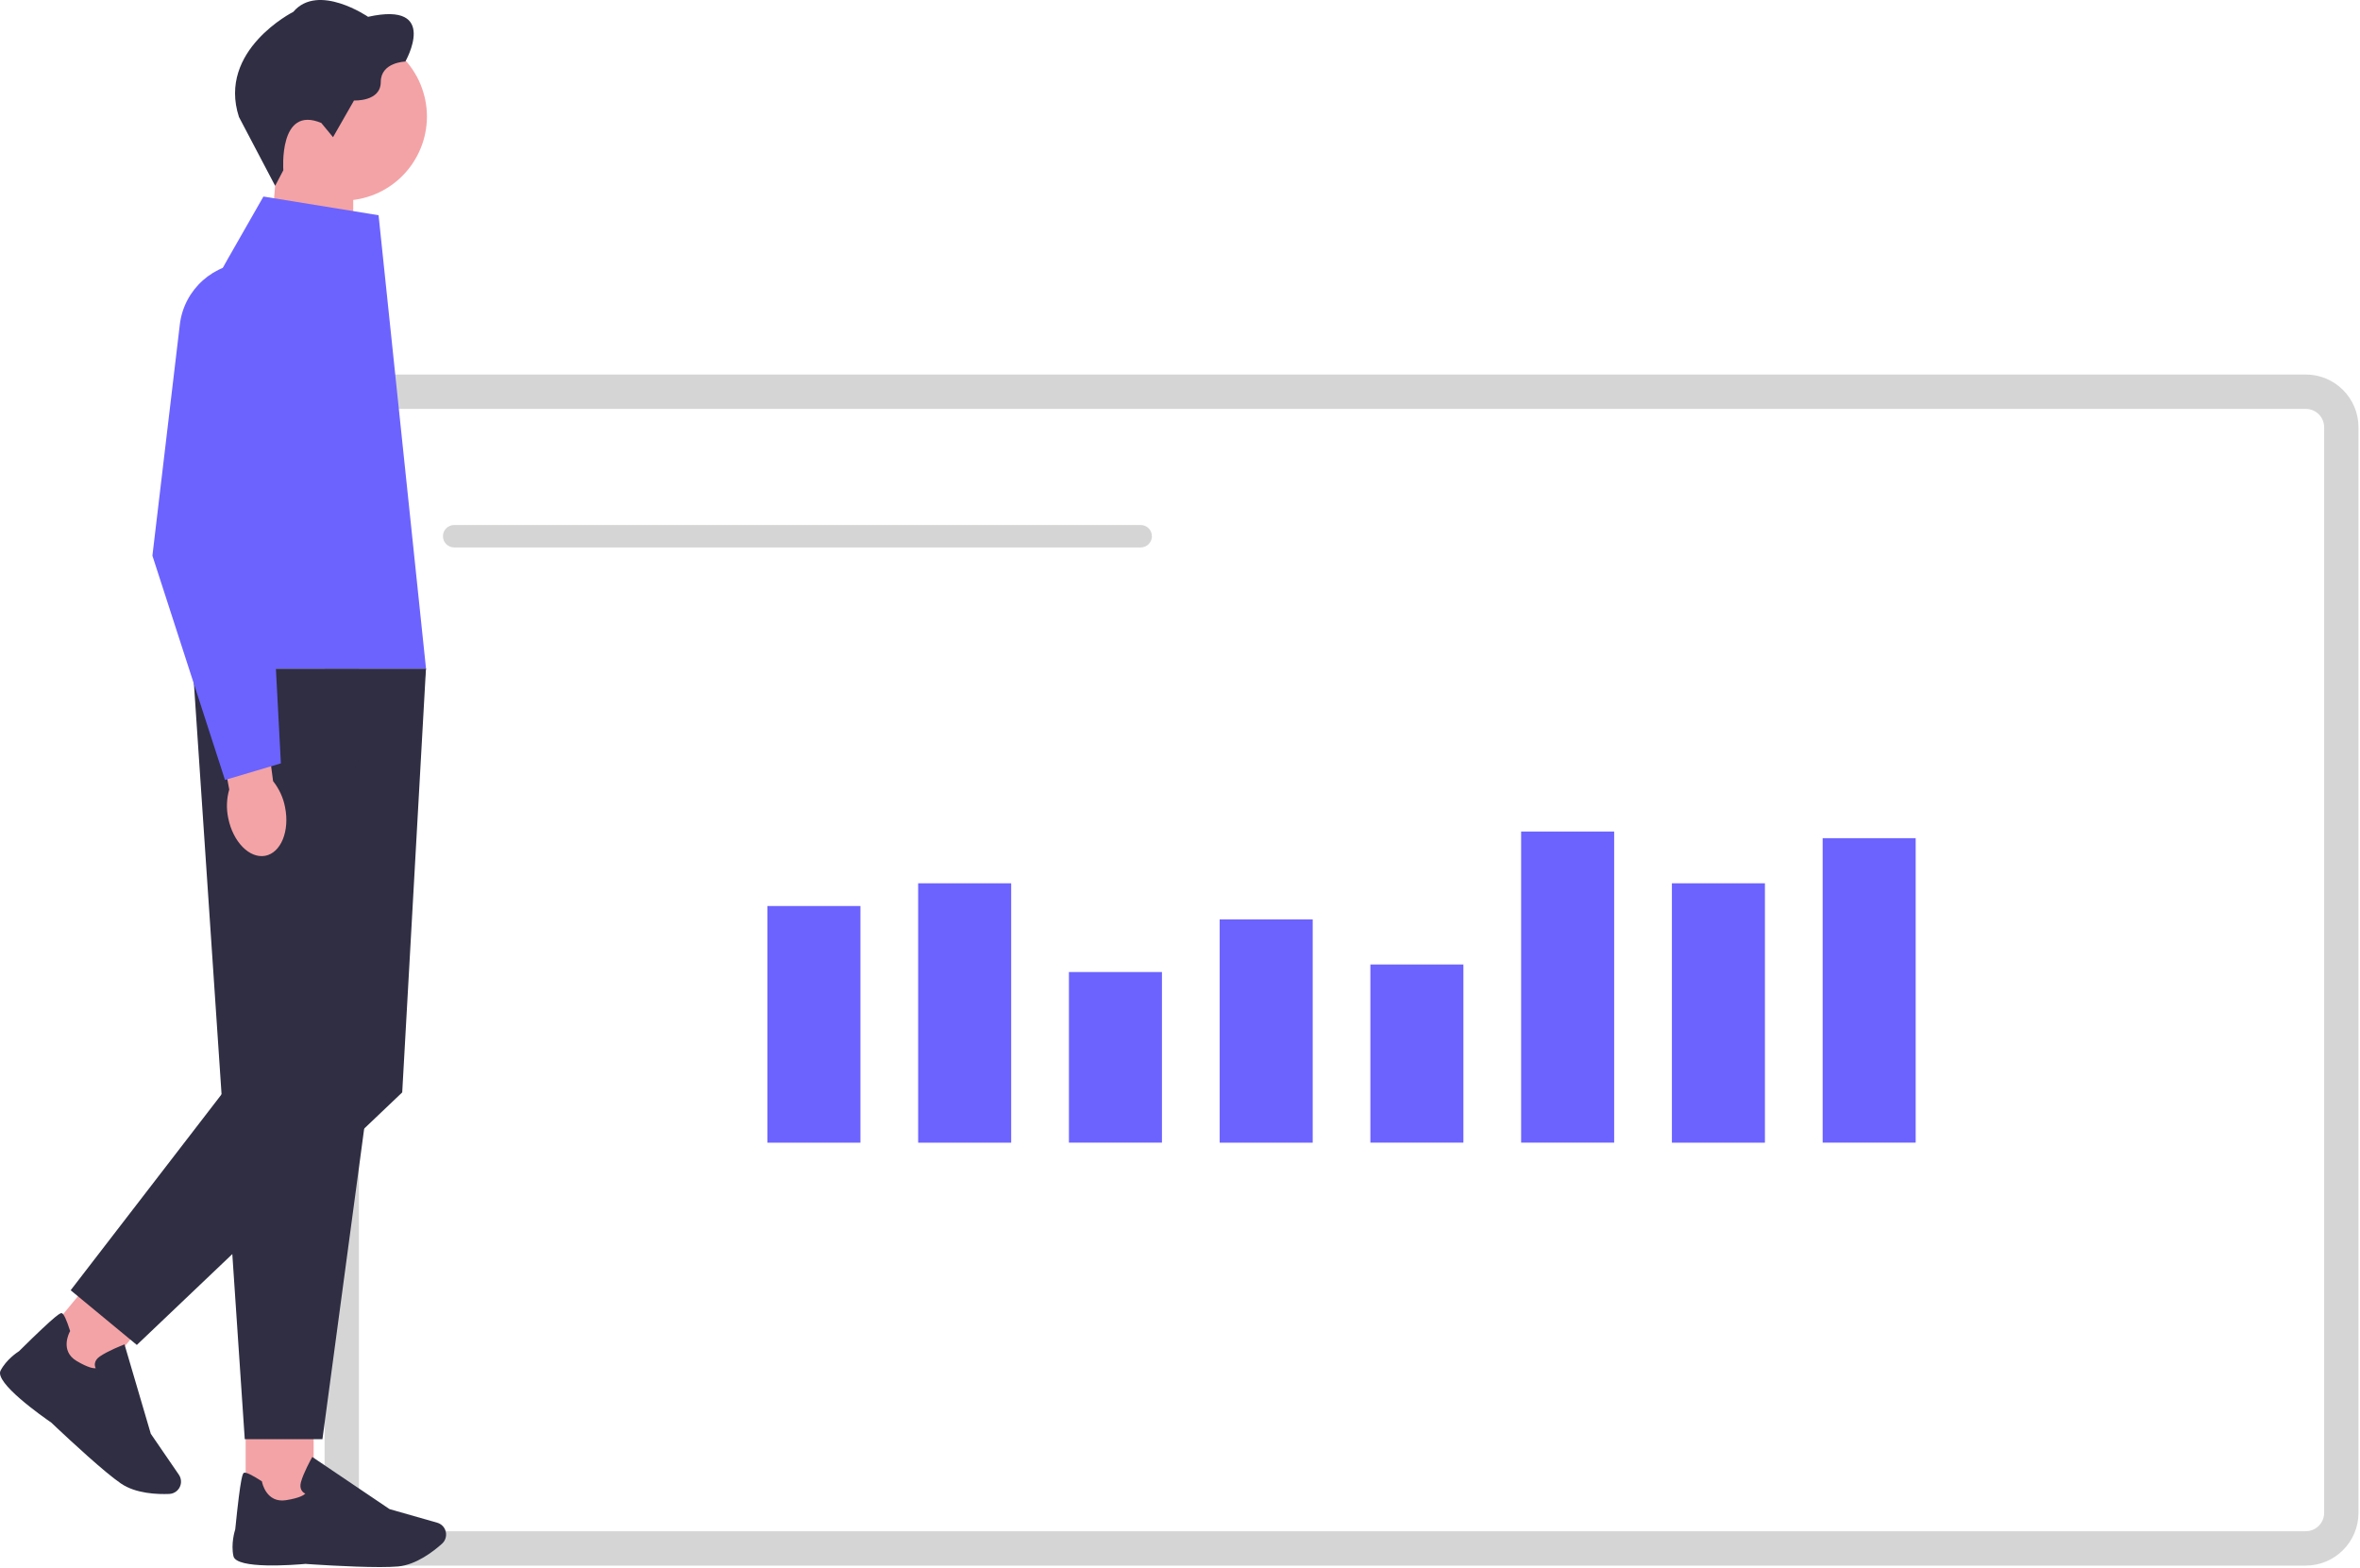 <svg width="566" height="376" viewBox="0 0 566 376" fill="none" xmlns="http://www.w3.org/2000/svg">
<path d="M90.499 98.061C88.057 98.061 86.081 100.038 86.081 102.481V362.808C86.081 365.252 88.057 367.229 90.499 367.229H552.985C555.427 367.229 557.403 365.252 557.403 362.808V102.481C557.403 100.038 555.427 98.061 552.985 98.061H90.499ZM552.985 375.469H90.499C83.516 375.469 77.846 369.795 77.846 362.808V102.481C77.846 95.494 83.516 89.821 90.499 89.821H552.985C559.968 89.821 565.638 95.494 565.638 102.481V362.808C565.638 369.795 559.968 375.469 552.985 375.469Z" fill="#D5D5D6"/>
<path d="M206.357 217.288H184.044V274.047H206.357V217.288Z" fill="#6C63FF"/>
<path d="M242.513 211.836H220.201V274.047H242.513V211.836Z" fill="#6C63FF"/>
<path d="M278.67 233.117H256.357V274.035H278.67V233.117Z" fill="#6C63FF"/>
<path d="M314.826 220.493H292.514V274.047H314.826V220.493Z" fill="#6C63FF"/>
<path d="M350.97 231.312H328.658V274.035H350.97V231.312Z" fill="#6C63FF"/>
<path d="M387.127 199.421H364.814V274.035H387.127V199.421Z" fill="#6C63FF"/>
<path d="M423.283 211.836H400.971V274.047H423.283V211.836Z" fill="#6C63FF"/>
<path d="M459.44 201.017H437.127V274.035H459.44V201.017Z" fill="#6C63FF"/>
<path d="M108.921 125.912H273.576C275.061 125.912 276.264 127.115 276.264 128.601C276.264 130.087 275.061 131.291 273.576 131.291H108.921C107.436 131.291 106.233 130.087 106.233 128.601C106.233 127.115 107.436 125.912 108.921 125.912Z" fill="#D5D5D6"/>
<path d="M64.48 62.546L84.719 69.202V40.049H66.358L64.48 62.546Z" fill="#F3A3A6"/>
<path d="M102.392 27.941C102.392 29.267 102.257 30.581 101.999 31.883C101.741 33.185 101.361 34.449 100.845 35.665C100.342 36.893 99.716 38.047 98.98 39.153C98.243 40.258 97.409 41.277 96.476 42.211C95.543 43.144 94.525 43.979 93.42 44.716C92.316 45.452 91.162 46.079 89.934 46.582C88.707 47.086 87.455 47.466 86.154 47.724C84.853 47.982 83.54 48.117 82.215 48.117C80.889 48.117 79.576 47.982 78.275 47.724C76.974 47.466 75.71 47.086 74.495 46.582C73.268 46.079 72.114 45.452 71.009 44.716C69.905 43.979 68.886 43.144 67.954 42.211C67.021 41.277 66.186 40.258 65.45 39.153C64.713 38.047 64.087 36.893 63.584 35.665C63.081 34.437 62.701 33.185 62.431 31.883C62.161 30.581 62.038 29.267 62.038 27.941C62.038 26.615 62.173 25.301 62.431 23.999C62.688 22.697 63.069 21.433 63.584 20.217C64.087 18.989 64.713 17.834 65.45 16.729C66.186 15.624 67.021 14.605 67.954 13.671C68.886 12.738 69.905 11.903 71.009 11.166C72.114 10.43 73.268 9.803 74.495 9.3C75.722 8.796 76.974 8.416 78.275 8.158C79.576 7.9 80.889 7.765 82.215 7.765C83.54 7.765 84.853 7.9 86.154 8.158C87.455 8.416 88.719 8.796 89.934 9.3C91.162 9.803 92.316 10.43 93.42 11.166C94.525 11.903 95.543 12.738 96.476 13.671C97.409 14.605 98.243 15.624 98.98 16.729C99.716 17.834 100.342 18.989 100.845 20.217C101.348 21.445 101.729 22.697 101.999 23.999C102.257 25.301 102.392 26.615 102.392 27.941Z" fill="#F3A3A6"/>
<path d="M77.085 29.525L79.871 32.902L84.903 24.097C84.903 24.097 91.321 24.429 91.321 19.664C91.321 14.899 97.213 14.764 97.213 14.764C97.213 14.764 105.546 0.2 88.278 4.032C88.278 4.032 76.299 -4.184 70.347 2.84C70.347 2.84 52.084 12.038 57.313 28.064L65.99 44.568L67.954 40.823C67.954 40.823 66.763 25.129 77.085 29.501V29.525Z" fill="#2F2E43"/>
<path d="M75.219 338.69H58.92V361.813H75.219V338.69Z" fill="#F3A3A6"/>
<path d="M73.415 375.051C70.629 375.309 56.687 376.402 55.987 373.209C55.349 370.274 56.282 367.204 56.417 366.787C57.755 353.45 58.245 353.303 58.552 353.205C59.031 353.07 60.418 353.721 62.664 355.17L62.811 355.268L62.848 355.428C62.885 355.636 63.891 360.524 68.604 359.787C71.844 359.271 72.887 358.559 73.231 358.215C72.949 358.092 72.617 357.871 72.372 357.491C72.016 356.95 71.954 356.238 72.188 355.415C72.801 353.205 74.618 349.926 74.691 349.791L74.9 349.423L93.42 361.924L104.859 365.19C105.718 365.436 106.417 366.05 106.761 366.885C107.24 368.039 106.945 369.378 106.024 370.213C103.938 372.079 99.827 375.284 95.482 375.677C94.328 375.776 92.806 375.825 91.088 375.825C83.933 375.825 73.501 375.088 73.415 375.076V375.051Z" fill="#2F2E43"/>
<path d="M24.372 304.009L9.637 321.824L22.194 332.221L36.928 314.407L24.372 304.009Z" fill="#F3A3A6"/>
<path d="M12.393 341.244C10.086 339.66 -1.353 331.616 0.133 328.718C1.507 326.053 4.195 324.285 4.563 324.052C14.087 314.633 14.578 314.829 14.86 314.952C15.314 315.149 15.965 316.536 16.775 319.078L16.824 319.238L16.738 319.385C16.64 319.57 14.283 323.978 18.395 326.41C21.218 328.08 22.482 328.19 22.96 328.141C22.825 327.871 22.703 327.478 22.752 327.036C22.825 326.397 23.23 325.808 23.942 325.317C25.832 324.003 29.306 322.64 29.465 322.578L29.858 322.418L36.166 343.86L42.892 353.671C43.395 354.408 43.542 355.329 43.285 356.201C42.929 357.392 41.849 358.24 40.584 358.289C37.798 358.399 32.583 358.24 28.986 355.771C28.041 355.12 26.839 354.187 25.513 353.094C20.003 348.526 12.43 341.305 12.369 341.244H12.393Z" fill="#2F2E43"/>
<path d="M102.159 160.333H46.267L58.7 345.149H77.33L102.171 160.333H102.159Z" fill="#2F2E43"/>
<path d="M90.781 170.513L102.159 160.333L96.464 261.988L32.816 322.554L16.947 309.438L54.036 261.288L90.781 170.513Z" fill="#2F2E43"/>
<path d="M90.781 51.617L63.179 47.135L54.613 62.129C43.714 81.188 39.271 103.267 41.947 125.052L46.279 160.345H102.171L90.794 51.629L90.781 51.617Z" fill="#6C63FF"/>
<path d="M68.371 193.612C69.512 199.31 67.377 204.517 63.621 205.241C59.853 205.954 55.877 201.914 54.735 196.203C54.257 193.931 54.33 191.574 54.981 189.339L50.452 165.11L62.295 163.268L65.499 187.349C66.959 189.191 67.953 191.34 68.371 193.624V193.612Z" fill="#F3A3A6"/>
<path d="M53.962 187.055L36.559 133.292V133.206L43.125 77.847C44.131 69.362 51.324 62.976 59.853 62.976C65.082 62.976 69.917 65.334 73.133 69.46C76.348 73.586 77.465 78.842 76.201 83.926L64.591 130.37L67.364 183.076L53.938 187.067L53.962 187.055Z" fill="#6C63FF"/>
</svg>
